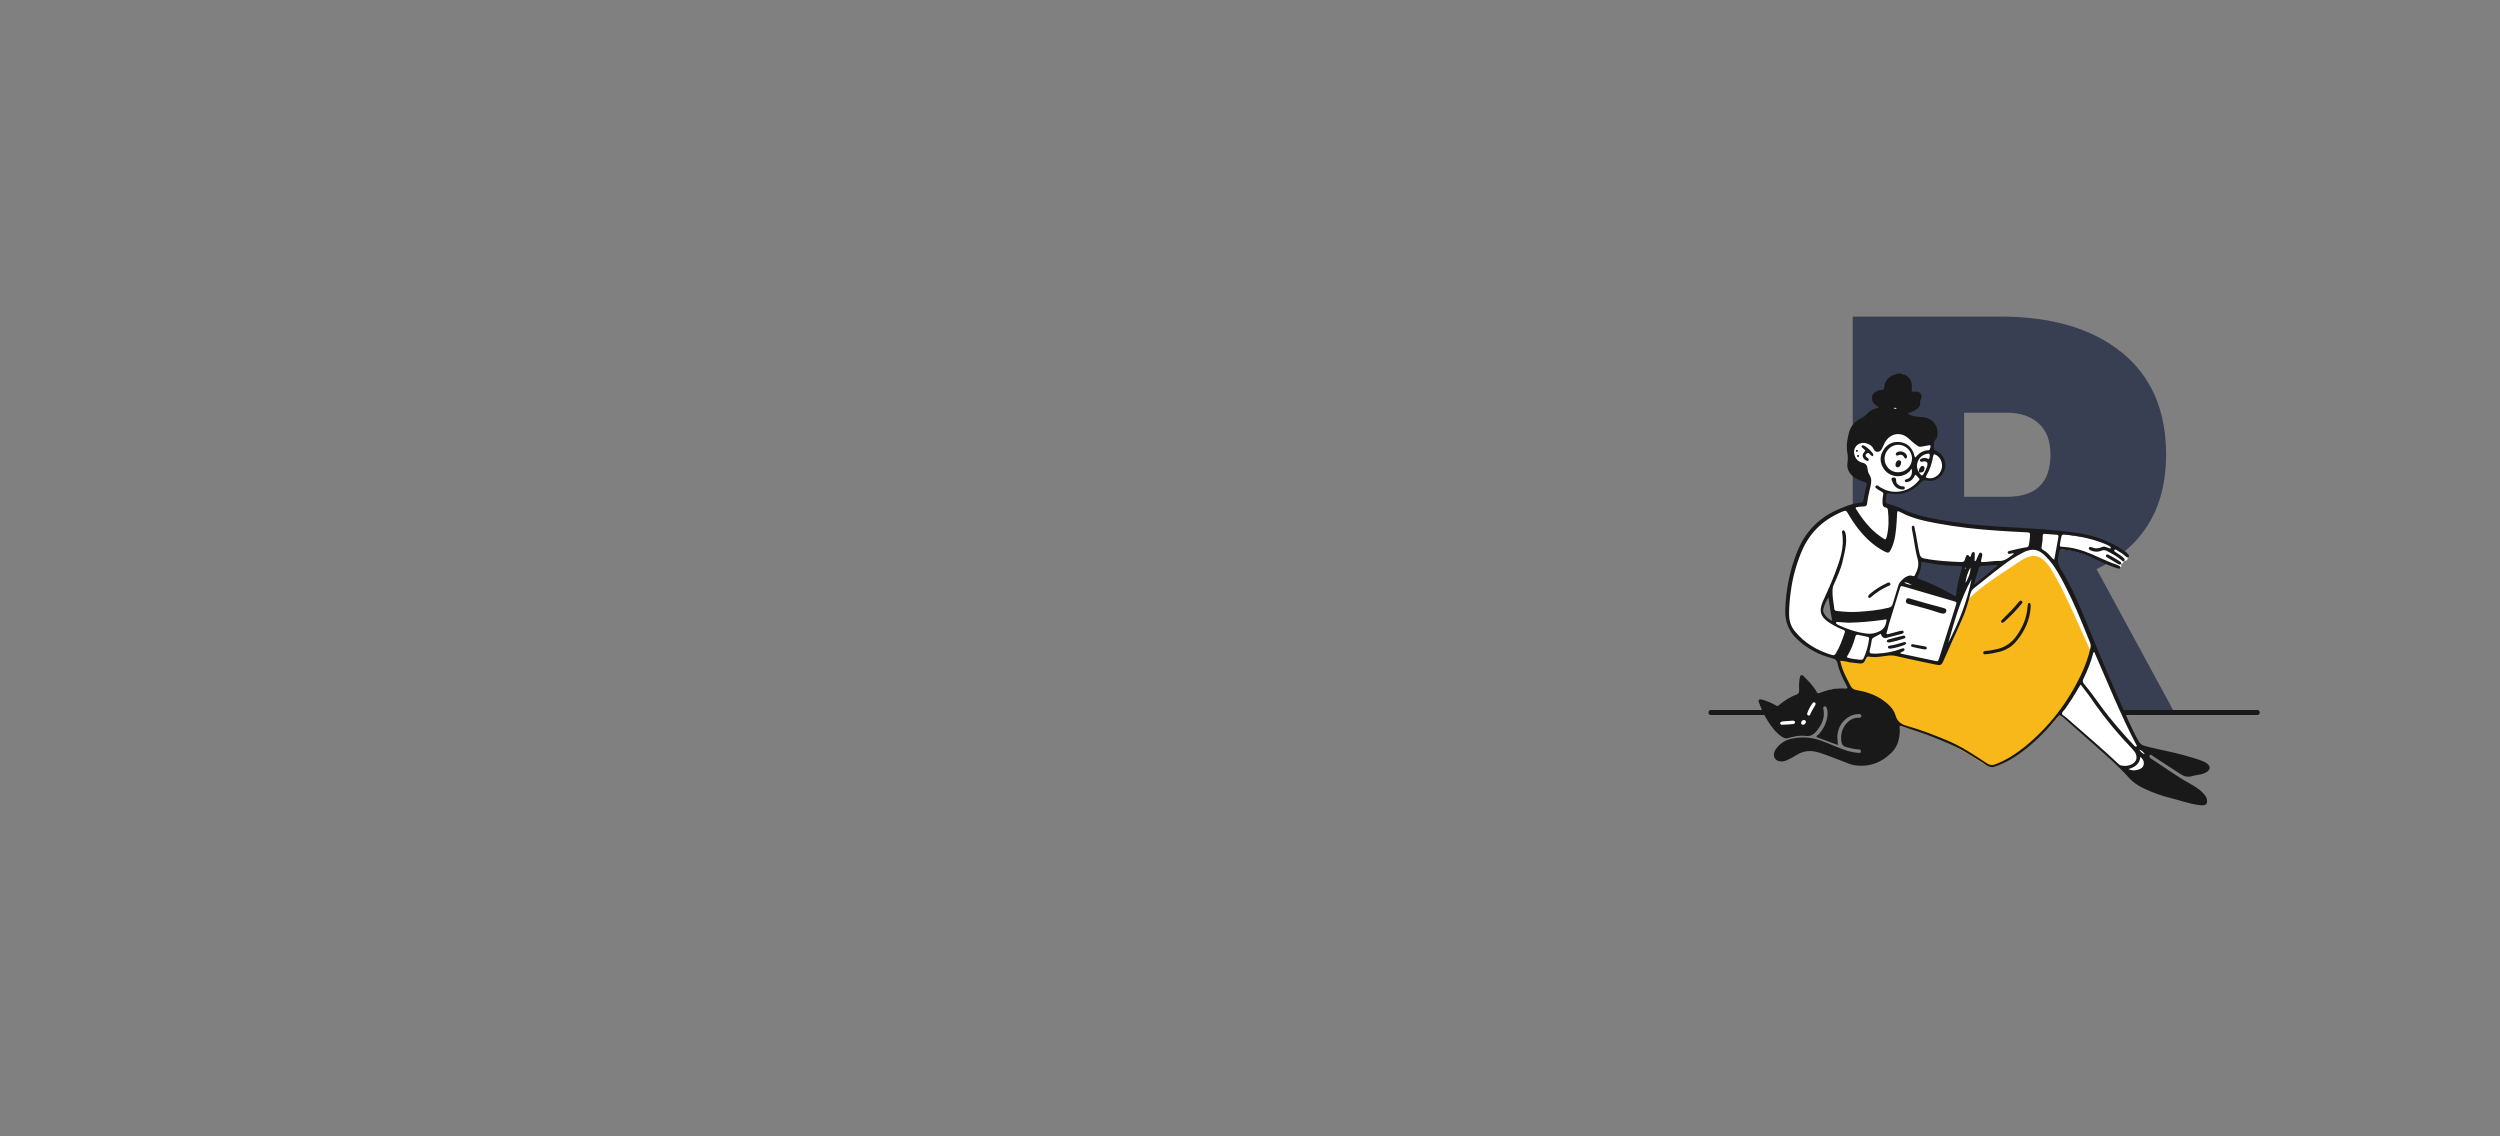 <?xml version="1.0" encoding="utf-8"?>
<!-- Generator: Adobe Illustrator 20.1.0, SVG Export Plug-In . SVG Version: 6.00 Build 0)  -->
<svg version="1.1" id="Layer_1" xmlns="http://www.w3.org/2000/svg" xmlns:xlink="http://www.w3.org/1999/xlink" x="0px" y="0px"
	 viewBox="0 0 1100 500" style="enable-background:new 0 0 1100 500;" xml:space="preserve">
<rect x="0" y="0" width="1100" height="500" fill="#808080" stroke="none"/>
<style type="text/css">
	.st0{fill:#393F52;}
	.st1{fill:#191919;}
	.st2{fill:#FFFFFF;}
	.st3{fill:#F8B819;}
</style>
<g>
	<path class="st0" d="M922.5,250.4l33.7,62.1h-52.2l-25.5-53.9h-14.2v53.9h-49.1V139.3h65.2c22.5,0,40.2,5.3,53.2,15.8
		c13,10.5,19.5,25.5,19.5,45.1C953,223.9,942.8,240.6,922.5,250.4z M883,181.6h-18.8v37H883c12.8,0,19.2-6.2,19.2-18.5
		c0-6.1-1.7-10.7-5.2-13.8C893.6,183.2,888.9,181.6,883,181.6z"/>
</g>
<g>
	<g>
		<path class="st1" d="M993.2,314.6h-75.7c-0.6,0-1.1-0.5-1.1-1.1l0,0c0-0.6,0.5-1.1,1.1-1.1h75.7c0.6,0,1.1,0.5,1.1,1.1l0,0
			C994.3,314.1,993.8,314.6,993.2,314.6z"/>
	</g>
	<g>
		<path class="st1" d="M777.7,314.6h-24.9c-0.6,0-1.1-0.5-1.1-1.1l0,0c0-0.6,0.5-1.1,1.1-1.1h24.9c0.6,0,1.1,0.5,1.1,1.1l0,0
			C778.8,314.1,778.3,314.6,777.7,314.6z"/>
	</g>
	<path class="st2" d="M931.5,249.9c1.3,0.5,2.6-0.7,1.5-1.9c0,0,1.4,0.5,1.4-1.3c0,0,1.9,0.6,1.9-1.6L929,240l-10-3.4l-12.4-1.7
		l-0.8,6.5l6.4,0.8l8.5,2.9L931.5,249.9z"/>
	<g>
		<path class="st2" d="M970.6,336.8c-0.9-0.6-1.9-1-3.1-1.4c-4.3-1.4-8.9-2.7-14-3.8l-1.2-0.3c-2.9-0.6-5.8-1.2-8.7-2.1
			c-1.4-0.4-2.4-1.2-3-2.4c-1.3-2.5-2.7-5.2-4.3-8.6c-7.3-15.7-13.8-31.6-18.7-43.7c-3.1-7.7-6.7-15.9-11.3-23.4
			c-1.2-2-1.6-3.9-1.1-6.3l0-0.1c0.6-3,0.8-3.2,4-2.8c3.5,0.5,7.1,1.5,10.8,3.1c1.1,0.5,2.2,1,3.3,1.5c2.5,1.1,5.2,2.3,7.8,3.3
			c0.1,0,0.2,0.1,0.4,0.1c0.2,0.1,0.4,0.1,0.6,0.2c0.2,0.1,0.3,0,0.3,0c0,0,0,0,0-0.1c0,0,0-0.1-0.2-0.2c-0.6-0.3-1-0.5-1.5-0.6
			c-1.9-0.7-3.8-1.5-5.6-2.3l-0.2-0.1c-0.6-0.3-1.1-0.5-1.7-0.8c-1-0.5-2.1-1-3.1-1.4c-4.7-2-8.7-3-12.6-3.2c-0.6,0-1.1-0.1-1.4-0.4
			c-0.3-0.4-0.2-0.9-0.2-1.4c0.1-0.9,0.3-1.8,0.5-2.6c0-0.2,0.1-0.4,0.1-0.6c0.2-1,0.9-1.5,1.9-1.4c7.1,0.6,13.3,2.1,18.9,4.5
			c0.5,0.2,0.8,0.4,1.2,0.6l0.1,0c0.3,0.2,1,0.7,0.6,1.6l-0.1,0.2l-0.3,0.1c-0.7,0.2-1.3-0.1-1.7-0.3c-0.1-0.1-0.2-0.1-0.4-0.2
			c-0.6-0.3-1.1-0.3-1.6-0.1c-1.7,0.8-3.3,0.8-4.9,0.1c-0.1-0.1-0.3-0.1-0.4-0.1c0,0,0,0-0.1,0c0,0,0,0.1,0,0.1c0,0,0,0,0,0
			c0.2,0.2,0.5,0.3,0.8,0.4c1.4,0.6,2.8,0.6,4.1,0c0.9-0.4,1.7-0.4,2.7,0.1c2.6,1.3,4.8,2.5,6.6,4.2c0.3,0.2,0.4,0.3,0.4,0.3
			c0,0,0,0,0.1-0.1c0,0,0-0.1,0-0.1c0,0-0.1-0.1-0.3-0.4c-0.9-0.8-1.9-1.5-2.9-2.1l-0.1-0.1c-0.3-0.2-0.6-0.4-1-0.7
			c-0.4-0.3-0.5-0.9-0.2-1.3c0.3-0.5,0.8-0.6,1.3-0.4c0.2,0.1,0.5,0.3,0.8,0.5c0.4,0.3,0.8,0.5,1.2,0.8c0.9,0.6,1.9,1.1,2.6,2
			c0.2,0.2,0.3,0.2,0.3,0.1c0.1-0.1,0.1-0.1,0.1-0.1c0,0,0-0.1-0.2-0.3c-0.4-0.4-0.8-0.9-1.3-1.2c-3.8-2.6-7.5-4.4-11.3-5.7
			c-5.8-2-11.9-2.7-18.6-3.3c-7.3-0.7-14.8-1.1-22-1.5l-3.3-0.2c-9.2-0.5-18.2-1.6-26.8-3.1c-6.8-1.2-12.2-2.9-17-5.2
			c-1.1-0.5-2.4-1-3.8-1.4c-2.9-0.8-3.1-1.1-2.6-4.1c0-0.1,0-0.2,0.1-0.3c0-0.1,0.1-0.3,0.1-0.4c0.1-0.5,0.2-0.9,0.5-1.1
			c0.4-0.3,1-0.3,1.4-0.2c5.1,1,9.5-0.6,13.3-4.6c0.9-0.9,1.6-1.4,3.1-1.1c2.5,0.5,4.7-0.3,6.3-2.4c1.5-2,1.8-4.2,0.7-6.6
			c-0.6-1.4-1.7-2.5-3.2-3.2l-0.1-0.1c-0.4-0.2-1.2-0.5-1.1-1.5c0-0.3,0-0.6,0-1c0-1.1-0.1-2.3,1-3.4c0.2-0.2,0.3-0.6,0.4-1l0-0.2
			c0.8-3.2-1.2-6.5-4.4-7.4c-0.9-0.3-1.8-0.3-2.8-0.4l-0.4,0c-1.7-0.1-3.6-0.4-5.2-1.5l-0.6-0.4l0.5-0.5c0.4-0.4,0.9-0.5,1.3-0.7
			c0.1,0,0.2-0.1,0.3-0.1c1.1-0.4,2-0.9,2.7-1.5c0.9-0.8,1.3-1.3,1.1-2.2c-0.2-0.6,0.1-1,0.2-1.3c0-0.1,0.1-0.1,0.1-0.2
			c0.3-0.6,0.5-1.4,0.1-2c-0.3-0.5-1-0.8-1.9-0.9c-0.1,0-0.3,0-0.4,0c-0.4,0-1,0.1-1.5-0.3l-0.2-0.2l0-0.3c0-0.3,0-0.5,0-0.8
			c0-0.6,0.1-1.2,0-1.8c-0.3-2-1.3-3.4-3-4.1c-1.5-0.6-3.5-0.4-5.1,0.6c-1.7,1-2.8,2.6-2.9,4.3c-0.2,1.7-0.4,1.9-2.1,2.1
			c-0.2,0-0.3,0-0.5,0.1c-1.5,0.3-2.7,1.2-2.8,2.4c-0.2,1.2,0.5,2.5,1.8,3.3c0,0,0.1,0.1,0.2,0.1c0.3,0.1,0.8,0.3,1,1l0.1,0.5
			l-0.5,0.1c-2.1,0.4-3.6,1.3-4.7,2.5c-0.7,0.8-1.6,1.4-2.8,2c-2.7,1.3-4.4,3.3-5.1,6c-0.9,3.3-1.2,6-0.8,8.6
			c0.3,1.7,0.3,3.3,0.1,4.8c-0.3,2.1,0.4,4,2.3,5.6c0.7,0.6,1.6,1.1,2.7,1.5c0.3,0.1,0.6,0.2,0.9,0.4c0.5,0.2,1,0.4,1.5,0.6
			c1,0.3,1.4,1,1.1,2.1c-0.5,1.7-0.9,3.5-1.2,5.5c-0.4,2.1-0.6,2.3-2.8,2.6l-0.1,0c-0.8,0.1-1.7,0.3-2.8,0.6c-2,0.5-3.9,1.3-6,2.3
			c-8.1,3.6-14,9.5-17.4,17.7c-3.4,8-5.2,16.8-5.5,26.2c-0.1,4.8,1.5,8.8,4.9,12c4.4,4.2,9.6,7.1,15.5,8.5c1.5,0.4,2.2,1.1,2.5,2.5
			c0.7,3.2,2.2,6.1,3.6,9l0.3,0.6c0,0.1,0.1,0.1,0.1,0.2c0.2,0.3,0.5,0.8,0.2,1.5l-0.1,0.3l-0.3,0c-0.1,0-0.1,0-0.2,0
			c-0.2,0-0.4,0.1-0.6,0c-3.7-0.3-7.4,0.3-11.3,2c-1.3,0.5-1.8-0.3-2.1-0.9c-1.4-2.6-3.6-4.7-5.6-6.7c-0.2-0.2-0.4-0.3-0.4-0.3
			c0,0-0.1,0.1-0.3,0.4c-0.1,0.2-0.1,0.4-0.1,0.6c0,0.1,0,0.2-0.1,0.3c-0.3,1.5-0.3,3.1-0.2,4.6l0,0.4c0,0.7-0.1,1.7-1.3,2.1
			c-2.5,0.9-5,2.3-7.5,4.4c-0.8,0.7-1.5,0.7-2.4,0.2c-1.5-0.9-3.3-1.6-5.3-2.2c-0.1,0-0.1,0-0.2-0.1c-0.6-0.2-0.8-0.2-1,0
			c-0.1,0.1-0.1,0.2,0.1,0.7c0.1,0.1,0.1,0.2,0.1,0.3c1.1,2.9,2.4,5.5,3.9,7.9c1.9,3.1,3.7,5.1,5.9,6.5c0.9,0.6,1.5,0.7,2.4,0.4
			c2.9-0.9,5.4-1.2,7.7-1c1.7,0.2,3-0.4,4.2-1.8c2.8-3.3,3.8-6.1,3.1-9.4c-0.1-0.3-0.2-0.9,0.1-1.3c0.2-0.3,0.5-0.4,0.8-0.5
			c0.5-0.1,1.2,0,1.6,1.1c0.4,1,0.5,2.1,0.3,3.3c-0.3,3.2-1.7,6.2-4.1,8.7c-0.1,0.1-0.3,0.3-0.4,0.4c-0.1,0.1-0.2,0.2-0.3,0.2
			l3.2,1.2c1.6,0.6,3.3,1.2,5,1.8c0-0.1,0-0.2,0-0.3c0-0.7,0-1.3,0-1.9c0.2-3.8,1.8-6.8,4.8-8.9c1.5-1,3.2-1.6,5.1-1.6
			c0.6,0,1,0.1,1.3,0.4c0.2,0.2,0.4,0.5,0.3,1c0,0.5-0.3,1.1-1.5,1.2c-0.1,0-0.2,0-0.3,0l-0.2,0c-2,0.1-3.6,1-4.9,2.6
			c-1.7,2.1-2.3,4.4-1.9,7.2c0.2,1.3,0.7,1.8,1.7,2.1c0.5,0.1,1,0.2,1.4,0.4c1.1,0.3,2.2,0.6,3.3,0.6l0.2,0c0.5,0,1.2,0,1.6,0.5
			c0.2,0.3,0.3,0.6,0.3,1c0,0.4-0.2,0.7-0.4,0.9c-0.4,0.4-1,0.3-1.4,0.2c-0.1,0-0.2,0-0.3,0c-1.3,0-2.6-0.3-4.3-0.8
			c-2.4-0.7-4.7-1.7-6.9-2.6c-1.5-0.6-3-1.2-4.5-1.8c-4.7-1.7-9.1-1.9-13.7-0.8c-2.2,0.6-4.1,1.9-5.7,3.9c-0.4,0.6-0.7,1.2-0.9,1.8
			c-0.2,0.8-0.1,1.5,0.3,2c0.4,0.5,1,0.9,1.8,1c1,0.1,1.9-0.2,2.7-0.5c1.3-0.5,2.6-1.2,4-2.1c3.2-2.1,6.6-2.5,10.5-1.3
			c2.8,0.9,5.6,1.9,8.2,3c1,0.4,1.9,0.8,2.9,1.1c0.2,0.1,0.4,0.2,0.6,0.2c1.5,0.6,2.9,1.1,4.5,1.3c5.8,0.6,10.8-1.2,15.1-5.5
			c1.8-1.8,2.9-4.1,3.3-6.9c0.2-1.1,0.3-2.4,0.1-3.7c-0.1-0.7,0.1-1,0.3-1.2c0.2-0.2,0.6-0.3,1.3-0.1c0.2,0.1,0.3,0.1,0.5,0.2
			c1.2,0.4,2.3,0.8,3.5,1.2c3.5,1.1,7.1,2.3,10.6,3.7c4.8,1.9,9.7,3.9,14.2,6.7c0.8,0.5,1.6,1,2.5,1.5c2,1.2,4,2.5,6,3.8
			c1.4,0.9,2.6,1.1,4.2,0.5c3-1.2,5.8-2.6,8.4-4.3c6.2-4.1,12.1-9.5,17.9-16.7c0.2-0.2,0.3-0.4,0.5-0.6c0.3-0.5,0.6-0.8,1.1-0.9
			c0,0,0.1,0,0.1,0c0.5,0,1,0.4,1.9,1.2c0.3,0.3,0.6,0.6,1.1,0.9l2.7,2.4c3.1,2.8,6.3,5.5,9.4,8.3l1.5,1.3
			c4.8,4.3,9.8,8.7,14.2,13.6c1.7,1.9,3.9,3.5,6.6,4.7c4.4,2,8.1,3.3,11.7,4.2c1.5,0.4,3,0.8,4.5,1.2c2.5,0.7,5,1.4,7.6,1.8l0.1,0
			c0.6,0.1,1.2,0.2,1.8,0.1c0.9-0.1,1.1-0.3,1.1-1.3c0-0.8-0.3-1.6-1-2.5c-1.3-1.7-3.1-2.8-4.8-3.8c-0.7-0.5-1.5-0.9-2.3-1.3
			c-1-0.6-2.1-1.2-3.1-1.8c-3.2-2.1-6.5-4.3-9.7-6.4c-1.1-0.7-2.2-1.5-3.4-2.2l-0.1-0.1c-0.3-0.2-0.6-0.4-0.8-0.7
			c-0.5-0.6-0.5-1.4,0.1-2c0.6-0.5,1.2-0.1,1.4,0.1c0,0,0.1,0.1,0.1,0.1c0.2,0.1,0.4,0.2,0.6,0.4l0.2,0.1c1.1,0.7,2.2,1.4,3.3,2.1
			c2.8,1.8,5.6,3.6,8.4,5.4c1.7,1.1,3.1,1.4,4.7,0.9c0.8-0.2,1.6-0.4,2.4-0.5c0.5-0.1,1-0.2,1.5-0.3c0.8-0.2,1.6-0.5,2.3-1
			c0.5-0.3,1.1-0.8,1.1-1.5C971.7,337.7,971.1,337.1,970.6,336.8z M805.9,273.6c-2.1-1-3.4-2.3-4.1-4.2l0,0
			c-0.2-0.6-0.3-1.1-0.1-1.5c0.5-1.9,1.3-3.7,2.4-5.4l0.7-1.1l0.3,1.3c0.3,1.7,0.6,3.3,0.8,5c0.2,1.7,0.5,3.5,0.9,5.3l0.2,1.1
			L805.9,273.6z M863.7,250.3L863.7,250.3c-1.1,3.2-1.9,6.7-2.5,11.1c0,0.2-0.1,0.4-0.2,0.6c0,0.1,0,0.1-0.1,0.2l-0.1,0.3l-0.3,0.1
			c-0.1,0-0.3,0.1-0.4,0.1c-0.5,0-0.8-0.2-1-0.4c0,0-0.1-0.1-0.1-0.1c-4.2-2.5-8.9-4.8-14.4-6.9c-0.8-0.3-1.2-0.4-1.4-0.9
			c-0.2-0.4,0-0.9,0.3-1.5c0.9-1.9,1.4-3.7,1.3-5.7l-0.1-0.7l0.7,0.1c0.8,0.1,1.6,0.3,2.4,0.4c1.6,0.3,3.2,0.5,4.7,0.7
			c3,0.4,6.1,0.5,9.1,0.7l0.8,0c0.6,0,1.1,0.1,1.3,0.5C864,249.3,863.9,249.8,863.7,250.3z M879.2,249.3c-2.9,2.4-5.8,4.8-8.9,7.3
			l-2.4,2l0.2-1.4c0.3-1.6,0.7-3,1-4.2c0.2-0.5,0.3-1,0.4-1.5c0.7-2.7,0.9-2.9,3.7-3l0.1,0c0.8,0,1.5-0.1,2.3-0.2
			c0.7-0.1,1.4-0.1,2.2-0.2c0,0,0.1,0,0.1,0c0.3,0,0.9-0.1,1.4,0.5l0.4,0.4L879.2,249.3z"/>
		<polygon class="st2" points="930.4,242.5 930.4,242.5 930.4,242.5 		"/>
	</g>
	<path class="st3" d="M835.9,319.5c-1.1-0.7-1.5-1.1-2.1-2.3c-0.2-0.4-0.4-1.7-0.8-1.9c-0.4-0.2-0.5-1.5-0.9-2
		c-0.7-0.7-1.5-1.4-2.2-2.1c-1.7-1.5-3.7-2.3-5.6-3.3c-0.4-0.6-2-1-2.7-1.2c-1-0.3-1.9-0.3-2.9-0.8c-1.1-0.5-1.9-0.1-7.5-7.6
		c-0.1-0.7-2-8-1.9-8c2.8,0.1,5.7,0.7,8.5,1c0.2,0,2.5,0.4,2.5-0.1c0.6-0.3,0.9-1.7,1.1-2.2c0.3-1.2,1.5-0.7,2.4-0.8
		c1.6-0.1,6.9-0.4,8.5-0.5c0.7,0,2.6,0.4,3.3,0.4c0.5,0.1,17.9,4.7,18.4,3.7c0.9-0.9,1.3-2.6,1.8-3.8c0.6-1.3,1.2-2.6,2-3.7
		c1.3-1.7,2-4.3,2.8-6.4c1.3-3.3,2.6-6.7,3.9-10c0.6-1.6,0.9-3.7,2.2-4.9c5.5-5.1,11.9-9.4,18.1-13.4c2.7-1.7,6.8-5.2,10.2-5
		c4.4,0.2,7.4,5.5,9.3,8.9c3.7,6.6,6.8,13.6,9.9,20.4c1.4,3.2,2.9,6.4,4.3,9.6c0.4,0.9,0.8,1.8,1.2,2.7c0.8,2-0.4,3.6-1.1,5.5
		c-1.9,4.9-3.3,10.1-6.4,14.2c-3,4.1-5.8,8.8-9.3,12.6c-1.5,1.7-16.9,14.7-18.4,15.5c-2.1,1.2-4,2.3-6.3,3.3
		c-2.5,0.8-5.5-1.1-6.3-1.7c-0.2-0.2-12.6-8.6-23.3-12.4C844.4,321.7,840.3,320.8,835.9,319.5C835.5,319.2,837.2,319.9,835.9,319.5z
		"/>
	<path class="st1" d="M808.6,327.8c-3.2-1.2-6.3-2.3-9.4-3.5c0.1-0.6,0.7-0.9,1-1.3c2.2-2.4,3.6-5.1,3.9-8.4c0.1-1,0-2.1-0.3-3
		c-0.2-0.5-0.4-0.9-1-0.8c-0.7,0.1-0.6,0.7-0.5,1.2c0.8,3.9-0.8,7-3.2,9.9c-1.2,1.4-2.7,2.2-4.7,1.9c-2.5-0.3-5,0.2-7.4,0.9
		c-1.1,0.4-2,0.1-2.9-0.5c-2.6-1.7-4.4-4.1-6.1-6.7c-1.6-2.5-2.9-5.2-3.9-8c-0.2-0.5-0.6-1.1-0.1-1.6c0.5-0.5,1.2-0.2,1.8,0
		c1.9,0.6,3.7,1.3,5.4,2.3c0.7,0.4,1.2,0.4,1.8-0.2c2.3-1.9,4.8-3.5,7.6-4.5c0.8-0.3,1-0.8,1-1.6c0-1.7-0.1-3.4,0.2-5.1
		c0.1-0.3,0.1-0.7,0.2-1c0.3-0.9,0.9-1,1.5-0.4c2.1,2.1,4.2,4.2,5.7,6.8c0.3,0.6,0.6,1,1.4,0.7c3.7-1.5,7.5-2.3,11.6-2
		c0.2,0,0.4,0,0.6-0.1c0.2-0.6-0.2-0.9-0.4-1.3c-1.6-3.1-3.2-6.2-3.9-9.7c-0.3-1.2-0.9-1.8-2.1-2.1c-6-1.5-11.3-4.3-15.8-8.6
		c-3.6-3.4-5.2-7.6-5.1-12.5c0.3-9.1,2-17.9,5.5-26.4c3.5-8.4,9.4-14.4,17.7-18c2-0.9,4-1.7,6.1-2.3c0.9-0.2,1.9-0.5,2.9-0.6
		c2.1-0.2,2.1-0.2,2.4-2.2c0.3-1.9,0.7-3.7,1.2-5.5c0.2-0.7,0.1-1.2-0.7-1.4c-0.8-0.3-1.6-0.6-2.4-0.9c-1-0.4-2-0.9-2.8-1.6
		c-1.9-1.6-2.9-3.6-2.5-6.1c0.2-1.6,0.2-3.1-0.1-4.6c-0.5-3,0-5.9,0.8-8.8c0.8-2.9,2.7-5,5.4-6.3c1-0.5,1.9-1.1,2.6-1.9
		c1.3-1.5,3.1-2.3,5-2.7c-0.1-0.6-0.6-0.6-0.9-0.8c-1.5-0.9-2.3-2.4-2-3.9c0.2-1.4,1.6-2.6,3.3-2.9c0.2,0,0.3-0.1,0.5-0.1
		c1.4-0.1,1.4-0.1,1.6-1.6c0.4-3.9,5.1-6.7,8.8-5.2c2,0.8,3,2.4,3.3,4.5c0.1,0.9,0,1.8,0,2.7c0.6,0.4,1.2,0.1,1.7,0.2
		c2.3,0.2,3.1,1.6,2.2,3.7c-0.2,0.4-0.4,0.6-0.3,1.1c0.4,1.3-0.4,2.1-1.2,2.8c-0.8,0.7-1.8,1.2-2.8,1.6c-0.4,0.2-0.9,0.2-1.4,0.6
		c1.5,1,3.2,1.3,5,1.4c1.1,0.1,2.2,0.1,3.2,0.4c3.5,1,5.6,4.6,4.8,8c-0.1,0.5-0.2,1.1-0.6,1.4c-1.2,1.2-0.8,2.6-0.9,4
		c0,0.7,0.5,0.8,0.9,1.1c1.6,0.7,2.8,1.8,3.5,3.4c1.1,2.5,0.9,4.9-0.8,7.1c-1.7,2.3-4.1,3.2-6.8,2.6c-1.2-0.3-1.8,0.1-2.6,0.9
		c-3.7,4-8.3,5.8-13.8,4.8c-0.8-0.2-1.2,0-1.3,0.8c0,0.2-0.1,0.5-0.1,0.7c-0.4,2.8-0.4,2.8,2.2,3.5c1.3,0.4,2.6,0.8,3.9,1.4
		c5.4,2.6,11,4.1,16.9,5.1c8.9,1.6,17.8,2.6,26.7,3.1c8.5,0.5,16.9,0.9,25.3,1.7c6.3,0.6,12.6,1.3,18.7,3.4
		c4.1,1.4,7.9,3.4,11.4,5.8c0.5,0.3,1,0.8,1.4,1.3c0.3,0.3,0.6,0.8,0.1,1.2c-0.4,0.3-0.8,0.1-1.1-0.2c-1.1-1.2-2.5-1.8-3.8-2.7
		c-0.2-0.2-0.5-0.3-0.7-0.4c-0.2-0.1-0.4,0-0.6,0.2c-0.1,0.2-0.1,0.5,0.1,0.6c0.3,0.2,0.7,0.5,1,0.7c1.1,0.7,2.1,1.3,3,2.2
		c0.3,0.3,0.7,0.7,0.3,1.2c-0.4,0.5-0.8,0.2-1.2-0.2c-2-1.7-4.2-2.9-6.5-4.1c-0.8-0.4-1.4-0.5-2.3-0.1c-1.5,0.6-3,0.6-4.5,0
		c-0.3-0.1-0.6-0.3-0.9-0.5c-0.2-0.2-0.3-0.5-0.2-0.8c0.1-0.2,0.3-0.3,0.6-0.3c0.2,0,0.5,0,0.7,0.1c1.5,0.7,3,0.6,4.5-0.1
		c0.7-0.3,1.3-0.2,2,0.1c0.6,0.2,1.1,0.6,1.8,0.5c0.2-0.6-0.2-0.8-0.5-1c-0.3-0.2-0.7-0.4-1.1-0.6c-6-2.6-12.3-3.9-18.8-4.5
		c-0.8-0.1-1.2,0.3-1.3,1c-0.2,1.1-0.5,2.1-0.6,3.2c-0.1,1.1-0.1,1.1,1.1,1.2c4.5,0.2,8.7,1.5,12.8,3.2c1.6,0.7,3.2,1.5,4.9,2.2
		c1.9,0.8,3.8,1.7,5.7,2.3c0.5,0.2,1.1,0.4,1.6,0.7c0.3,0.2,0.6,0.4,0.5,0.8c-0.1,0.5-0.6,0.5-1,0.4c-0.3-0.1-0.6-0.2-1-0.3
		c-3.8-1.3-7.5-3.1-11.2-4.8c-3.4-1.5-7-2.6-10.7-3.1c-2.9-0.4-2.9-0.4-3.4,2.4c-0.4,2.1-0.2,3.9,1,5.9c4.6,7.4,8,15.4,11.3,23.5
		c6,14.7,12.1,29.3,18.7,43.7c1.3,2.9,2.7,5.8,4.3,8.6c0.6,1.2,1.5,1.8,2.7,2.1c3.2,0.9,6.6,1.6,9.8,2.3c4.8,1,9.5,2.3,14.1,3.8
		c1.1,0.4,2.3,0.8,3.3,1.5c1.8,1.2,1.8,2.8,0,3.9c-0.8,0.5-1.6,0.8-2.5,1c-1.3,0.3-2.6,0.4-3.9,0.8c-1.9,0.6-3.6,0.1-5.2-1
		c-3.9-2.6-7.8-5-11.7-7.6c-0.2-0.2-0.5-0.3-0.7-0.5c-0.3-0.2-0.6-0.5-0.9-0.2c-0.4,0.3-0.3,0.9,0,1.2c0.2,0.3,0.5,0.4,0.8,0.6
		c4.3,2.9,8.7,5.8,13,8.6c1.7,1.1,3.6,2,5.3,3.1c1.8,1.1,3.6,2.3,4.9,4c0.7,0.8,1.1,1.7,1.1,2.8c0,1.2-0.5,1.7-1.6,1.8
		c-0.7,0.1-1.4,0-2-0.1c-4.2-0.5-8.1-2-12.2-3c-4.1-1-8-2.4-11.8-4.2c-2.6-1.2-4.9-2.7-6.8-4.8c-4.8-5.4-10.3-10.1-15.7-14.9
		c-4-3.6-8.1-7.1-12.1-10.7c-0.3-0.3-0.7-0.6-1-0.9c-2-1.6-1.6-1.2-2.9,0.2c-5.3,6.4-11.1,12.2-18,16.8c-2.7,1.8-5.5,3.2-8.5,4.4
		c-1.7,0.7-3.1,0.5-4.7-0.5c-2.7-1.9-5.6-3.6-8.4-5.3c-4.4-2.8-9.3-4.7-14.1-6.7c-4.6-1.9-9.4-3.3-14.1-4.9
		c-0.2-0.1-0.3-0.1-0.5-0.2c-0.7-0.2-1,0-0.9,0.7c0.2,1.3,0.1,2.6-0.1,3.9c-0.4,2.7-1.5,5.2-3.5,7.1c-4.3,4.3-9.4,6.3-15.6,5.6
		c-1.8-0.2-3.5-0.9-5.2-1.6c-3.7-1.4-7.3-2.9-11.1-4.1c-3.6-1.1-6.9-0.8-10,1.2c-1.3,0.8-2.7,1.6-4.1,2.2c-1,0.4-1.9,0.7-3,0.5
		c-2-0.3-3-1.8-2.6-3.7c0.2-0.7,0.5-1.4,1-2c1.5-2,3.5-3.4,6-4.1c4.8-1.2,9.4-0.9,14,0.8c3.8,1.4,7.5,3.2,11.4,4.4
		c1.4,0.4,2.8,0.7,4.2,0.8c0.6,0,1.6,0.4,1.6-0.6c0.1-0.9-1-0.9-1.6-0.9c-1.7-0.1-3.2-0.6-4.9-1c-1.4-0.3-1.9-1.2-2.1-2.5
		c-0.4-2.8,0.2-5.4,2-7.6c1.4-1.7,3.1-2.7,5.3-2.8c0.2,0,0.3,0,0.5,0c0.5,0,1-0.2,1-0.7c0-0.7-0.5-0.9-1.1-0.9
		c-1.8,0-3.4,0.5-4.9,1.5c-2.9,2-4.4,4.9-4.6,8.4C808.6,325.7,808.6,326.6,808.6,327.8z M844.4,207.9L844.4,207.9
		c0.1,0.2,0.2,0.4,0.4,0.6c0.8,1,1.1,0.9,1.7-0.2c0.6-1,1.1-2,1.4-3.1c0.6-1.7-0.2-2.5-1.9-2.1c-0.5,0.1-0.9,0.2-1.2-0.3
		c-0.2-0.5,0.2-0.9,0.7-1c0.4-0.2,0.8-0.3,1.1-0.3c0.7-0.1,1.4,0.3,2.1,0.5c0.1-0.3,0.2-0.5,0.3-0.7c0.3-1.7,0-2-1.6-1.5
		C844.2,200.6,842.2,204.7,844.4,207.9z M809.7,290.7c0.8,4.2,2.8,7.6,4.5,11c0.6,1.1,1.3,1.7,2.6,1.9c4,0.7,7.9,1.9,11.3,4.2
		c2.6,1.8,5,3.9,5.9,6.9c0.8,2.8,2.5,4,5.1,4.7c6.1,1.7,11.9,4,17.7,6.4c6.3,2.6,11.9,6.4,17.5,10.1c1.3,0.8,2.3,0.9,3.6,0.4
		c4.8-1.8,9.1-4.6,13.1-7.8c10.6-8.7,18.7-19.2,24.6-31.5c1.8-3.8,3.3-7.8,4.2-12c0.2-0.8,0.1-1.5-0.2-2.3c-1.2-2.8-2.2-5.6-3.4-8.4
		c-3.1-7.5-6.4-14.9-10.5-22c-1.6-2.8-3.4-5.4-5.8-7.7c-1.8-1.8-3.8-3.1-6.6-2.6c-1,0.2-2,0.5-2.9,1c-1.7,0.9-3.4,1.8-5.1,2.9
		c-5.9,4-11.4,8.7-17,13.1c-0.7,0.6-1,1.3-1.3,2.2c-1.1,4-2.1,7.9-3.9,11.7c-2.7,5.9-5.2,11.8-7.9,17.7c-0.9,2.1-1.3,2.3-3.6,1.8
		c-2.1-0.4-4.1-0.9-6.2-1.3c-3.6-0.8-7.3-1.5-10.9-2.4c-1.6-0.4-3.1-0.4-4.7-0.1c-2.2,0.3-4.4,0.7-6.7,0.4c-1.6-0.3-1.6-0.2-2.3,1.3
		c-0.5,1.3-1.3,1.8-2.7,1.6c-1.5-0.2-3-0.3-4.4-0.5C812.8,291.1,811.4,290.9,809.7,290.7z M886.2,243.6c-0.7-0.3-1.1,0-1.4,0
		c-0.6,0.1-1.3,0.3-1.4-0.4c-0.1-0.8,0.7-0.7,1.2-0.9c2.2-0.5,4.3-1.1,6.5-1.4c1.4-0.2,1.5-0.3,1.7-1.7c0.2-1,0.3-2,0.4-3.1
		c0.1-1.7,0-1.8-1.7-1.9c-0.1,0-0.1,0-0.2,0c-4.1-0.2-8.2-0.4-12.3-0.7c-9.1-0.6-18.1-1.6-27.1-3.3c-5.3-1-10.5-2.1-15.4-4.7
		c-0.5-0.3-1-0.6-1.7-0.5c-0.1,1.6-0.2,3.3-0.3,4.9c-0.3,4-0.6,8-2.4,11.7c-0.9,1.8-1.2,1.9-3,1c-3.8-2-7-4.7-9.8-7.9
		c-2.5-2.8-4.5-5.9-6.4-9.1c-0.4-0.7-0.8-1.1-1.7-0.7c-8.6,3.4-14.9,9.2-18.5,17.8c-2.3,5.5-3.9,11.2-4.7,17.2
		c-0.5,3.4-0.8,6.8-0.8,10.3c0,2.8,0.7,5.3,2.5,7.5c4.3,5.3,9.9,8.6,16.4,10.5c0.7,0.2,1.2,0.1,1.6-0.6c1.8-2.9,2.9-6.1,4-9.3
		c0.2-0.5,0-0.9-0.5-1.1c-0.3-0.1-0.6-0.3-1-0.4c-2.1-0.9-4.1-2-6-3.3c-3.1-2.3-3.8-4.6-2.4-8.2c0.2-0.5,0.4-1.1,0.7-1.6
		c1.6-3.7,3.4-7.4,4.8-11.2c2.2-5.8,4.4-11.7,3.2-18.2c-0.1-0.4,0-0.7,0.4-0.9c0.5-0.2,0.7,0.2,0.9,0.6c0.4,1,0.5,2.1,0.5,3.2
		c0.1,3.2-0.8,6.3-1.5,9.5c-0.8,3.8-2.5,7.2-4,10.7c-0.4,0.8-0.5,1.6-0.5,2.5c-0.1,2.5,0.4,4.9,0.7,7.3c0.1,1.4,0.3,1.5,1.7,1.7
		c3,0.3,5.9,0.5,8.9,0.3c4.5-0.3,9-0.7,13.4-1.8c1.1-0.3,1.5-0.7,1.8-1.7c0.7-2.4,1.5-4.8,2.2-7.2c0.3-1,0.6-2,1.4-2.8
		c0.7-0.7,1.3-1.4,2.3-1.9c1-0.5,1.8-0.8,2.8-0.4c0.5,0.2,0.9,0.1,1.1-0.4c1.1-2.2,1.9-4.4,1.2-6.9c-1.2-4.2-1.6-8.7-2.5-13
		c-0.1-0.4-0.1-0.8-0.1-1.2c0-0.3,0.2-0.5,0.5-0.6c0.3,0,0.5,0.2,0.6,0.4c0.1,0.3,0.1,0.7,0.2,1c0.9,3.7,1.2,7.6,2.2,11.3
		c0.3,1,0.8,1.5,1.8,1.7c5.5,1.1,11,1.4,16.5,1.6c0.9,0,1.4-0.3,1.6-1.2c0.1-0.5,0.3-1,0.5-1.4c0.3-0.7,0.7-0.7,1.3-0.1
		c0.2,0.2,0.1,0.6,0.6,0.4c0.2-0.4,0.3-0.9,0.5-1.4c0.2-0.4,0.4-0.8,0.9-0.7c0.5,0.1,0.5,0.5,0.5,1c0,1-0.1,2-0.1,3
		c0.5,0,0.6-0.3,0.7-0.4c0.4-0.9,0.8-1.8,1.2-2.7c0.2-0.4,0.5-0.8,1-0.6c0.5,0.2,0.5,0.7,0.5,1.2c-0.1,0.6-0.3,1.1-0.4,1.7
		c-0.3,1.2-0.2,1.3,1,1.2c2.2-0.1,4.3-0.5,6.5-0.5C882.1,247.1,884,245.2,886.2,243.6z M830,278.8c0.5,0.4,0.8,0.2,1.2,0.1
		c1.5-0.4,3-0.8,4.5-1.2c0.4-0.1,0.9-0.2,1.3-0.2c0.3,0,0.6,0.2,0.6,0.5c0.1,0.3-0.1,0.6-0.4,0.7c-0.1,0.1-0.3,0.1-0.5,0.2
		c-2.3,0.6-4.5,1.2-6.8,1.8c-0.8,0.2-1.4-0.1-1.9-0.8c-0.2-0.3-0.2-0.7-0.6-1c-0.9,0.5-1.8,1-2.8,1.5c-0.7,0.3-1,0.8-1.1,1.6
		c-0.1,0.9-0.3,1.8-0.5,2.7c-0.7,2.9-0.7,2.9,2.3,2.9c0.2,0,0.3,0,0.5,0c3.7-0.2,7.3-0.8,10.7-2.1c0.2-0.1,0.4-0.2,0.6-0.2
		c0.3-0.1,0.6-0.1,0.8,0.2c0.2,0.3,0.1,0.6-0.2,0.9c-0.5,0.4-1.2,0.4-1.6,0.9c0.2,0.3,0.5,0.4,0.8,0.4c4.9,1,9.7,2.1,14.6,3.1
		c1.2,0.3,1.2,0.2,1.7-1.1c2.5-7.8,4.9-15.6,7.4-23.4c0.4-1.3,0.4-1.4-1-1.8c-7.3-2.1-14.6-4.3-21.9-6.4c-1.3-0.4-1.4-0.4-1.8,1
		c-1.6,5.2-3.2,10.4-4.8,15.6C830.8,276.1,830.4,277.5,830,278.8z M849.3,195.9c-0.5-0.1-1,0.2-1.5,0.2c-4,0.7-2.9,0.9-5.9-1.3
		c-0.6-0.5-1.2-1-1.8-1.6c-3.5-3.4-8.2-2.8-10.7,1.4c-0.5,0.9-0.9,2-1.4,2.9c-0.4,0.7-0.9,1.3-1.8,1.3c-1,0-1.4-0.4-1.8-1.2
		c-0.6-1.3-1.7-2.1-3.1-2.5c-3.2-1-6.1,1.5-5.4,4.7c0.4,2,1.6,3.3,3.6,3.8c1.5,0.3,2.1,1.3,2.2,2.6c0.1,0.9,0.3,1.8,0.8,2.6
		c1,1.5,1,3.2,0.6,4.8c-0.6,2.7-1.3,5.3-1.6,8.1c-0.1,0.7-0.4,1-1.1,1.1c-0.9,0.1-1.7,0.1-2.6,0.2c-1.5,0.2-1.6,0.3-0.8,1.5
		c1.7,2.7,3.6,5.3,5.8,7.6c1.7,1.8,3.7,3.4,5.8,4.8c1,0.6,1.1,0.6,1.5-0.6c0-0.1,0.1-0.2,0.1-0.3c0.9-3.8,0.9-7.6,0.5-11.4
		c-0.1-0.7-0.3-1.2-1-1.3c-1.1-0.2-1.4-1-1.4-2c0-1,0-2.1,0.2-3.1c0.3-1.4,0.3-1.4-1-2.1c-0.5-0.3-1.1-0.6-1.6-1
		c-0.4-0.3-1-0.6-0.6-1.2c0.3-0.6,0.9-0.3,1.3,0c0.2,0.2,0.5,0.3,0.7,0.5c2.3,1.4,4.7,2.1,7.3,2c4-0.2,7.1-2,9.6-4.9
		c0.3-0.3,0.6-0.7,0.2-1c-0.6-0.5-0.9-1.3-1.7-1.6c-0.7,1.4-1.5,2.7-3.1,3.1c-0.5,0.1-1.1,0.4-1.4-0.2c-0.3-0.7,0.3-0.8,0.8-1
		c0.2-0.1,0.4-0.1,0.6-0.2c1.4-0.7,2-2.4,1.5-4.4c-0.5,0.6-0.7,1.1-1.2,1.5c-3.3,2.9-8.5,2.3-11-1.4c-1.8-2.6-1.9-5.4-0.3-8.1
		c1.6-2.7,4.1-4,7.2-3.7c3.1,0.3,5.2,2.1,6.3,5.1c0.2,0.5,0.1,1.2,0.7,1.7c1.5-1.9,3.3-3.1,5.7-3.2c0.5,0,0.7-0.3,0.7-0.8
		C849.5,196.7,849.6,196.3,849.3,195.9z M915.5,301.2c-0.4,0.6-0.6,1-0.9,1.4c-1.8,3.2-3.8,6.3-5.9,9.3c-0.5,0.7-1.4,1.3-1.4,2.1
		c0,0.8,1.2,1.1,1.8,1.7c0.2,0.2,0.5,0.4,0.8,0.7c7.4,6.5,15,12.9,22.2,19.7c0.3,0.3,0.7,0.6,1.1,0.7c1.9,0.4,3.8,0.2,5.4-0.9
		c1.4-1,1.8-2.4,1.2-4.1c-0.4-1-1.1-1.7-1.8-2.5c-5.9-6.1-11.3-12.6-16.2-19.5C919.9,306.9,917.8,304.2,915.5,301.2z M921.5,286.9
		c-0.6,0.2-0.6,0.6-0.6,0.9c-1,3.8-2.5,7.4-4.2,10.9c-0.4,0.8-0.4,1.4,0.2,2.1c2.1,2.6,4.2,5.3,6.1,8c3.3,4.7,6.9,9.1,10.7,13.4
		c1.7,2,3.5,3.9,5.3,5.8c0.3,0.3,0.6,0.8,1.3,0.3C933.2,314.9,927.6,300.8,921.5,286.9z M845.3,247.2c0.2,2.3-0.5,4.2-1.3,6
		c-0.5,1.2-0.5,1.2,0.8,1.7c5,1.9,9.9,4.1,14.5,6.9c0.3,0.2,0.6,0.5,1.2,0.4c0.1-0.2,0.2-0.5,0.2-0.8c0.5-3.8,1.3-7.5,2.5-11.2
		c0.3-1,0.2-1.1-0.8-1.1c-3.3-0.1-6.6-0.3-9.9-0.7C850.2,247.9,847.9,247.6,845.3,247.2z M835.1,207.8c3.4,0,6.1-2.6,6.2-6
		c0-3.4-2.8-6.1-6.1-6.1c-3.2,0-6,2.8-6,6.1C829.2,205.1,831.8,207.8,835.1,207.8z M813.3,274c-1.1-0.1-2.8-0.2-4.5-0.3
		c-0.3,0-0.8-0.2-0.9,0.2c-0.2,0.5,0.3,0.7,0.6,0.9c0.1,0.1,0.2,0.1,0.3,0.2c4.1,1.9,8.3,3.3,12.7,3.8c1.8,0.2,3.5-0.1,5.2-0.9
		c1.9-0.9,2.8-2.1,3.2-4c0.3-1.5,0.4-1.5-1.1-1.2c-0.2,0-0.5,0.1-0.7,0.1C823.5,273.4,818.8,273.9,813.3,274z M818.6,290.3
		c0.6,0,1.1,0,1.4-0.7c1.2-2.7,2-5.4,2.4-8.4c0.1-0.6-0.1-0.9-0.7-1c-1.4-0.3-2.8-0.6-4.2-0.9c-0.6-0.1-0.9,0.1-1.1,0.7
		c-0.8,3-1.9,5.9-3.5,8.5c-0.4,0.6-0.2,1,0.5,1C815.2,290,816.9,290.1,818.6,290.3z M903.9,246.2c0.6-3.4,1.2-6.6,1.8-9.9
		c0.1-0.7-0.1-1-0.7-1c-1.8-0.1-3.5-0.3-5.3-0.4c-0.7-0.1-0.9,0.3-0.9,0.9c0,1.6-0.2,3.2-0.5,4.8c-0.2,0.7,0.2,1,0.7,1.4
		c1.5,0.8,2.6,2,3.7,3.3C903,245.6,903.2,246.1,903.9,246.2z M854.5,204.9c0-2-1-3.8-2.6-4.7c-0.9-0.5-1.1-0.4-1.3,0.5
		c-0.5,3-1.4,5.8-2.9,8.4c-0.5,0.9-0.4,1.2,0.7,1.3C851.6,210.9,854.5,208.2,854.5,204.9z M857.2,282.9c4.6-8.9,8.3-18.1,10.3-28.1
		C862.5,263.7,860,273.3,857.2,282.9z M868.7,257.3c3.6-3,6.9-5.7,10.2-8.4c-0.4-0.5-0.8-0.3-1.1-0.3c-1.5,0.1-3,0.2-4.4,0.3
		c-2.5,0.2-2.6,0.1-3.2,2.7C869.7,253.3,869,255,868.7,257.3z M804.5,262.8c-1,1.7-1.8,3.4-2.3,5.3c-0.1,0.4,0,0.8,0.1,1.2
		c0.7,1.7,1.8,2.9,3.9,3.9C805.4,269.5,805.1,266.2,804.5,262.8z M936.5,338.4c1.3,0.7,2.7,0.7,4.1,0.3c1.2-0.3,2.3-0.9,2.6-2.2
		c0.3-1.3-0.2-2.4-1.4-3.5C941.4,336.2,939.3,337.6,936.5,338.4z M786.3,318.8c0.8-0.1,1.7-0.1,2.5-0.2c0.5-0.1,1.1-0.2,1-0.9
		c-0.1-0.6-0.6-0.6-1.1-0.6c-1.4,0.1-2.8,0.2-4.2,0.3c-0.2,0-0.4,0.1-0.7,0.2c-0.4,0.1-0.6,0.4-0.5,0.8c0.1,0.3,0.3,0.5,0.6,0.5
		C784.8,318.9,786.3,318.8,786.3,318.8z M798.9,309.7c-0.1-0.3-0.1-0.5-0.4-0.6c-0.4-0.2-0.7-0.1-0.9,0.2c-1,1.4-1.9,2.9-2.4,4.5
		c-0.1,0.4-0.1,0.8,0.4,1c0.5,0.2,0.8-0.1,0.9-0.5c0.6-1.4,1.4-2.7,2.2-4C798.8,310.1,798.8,309.8,798.9,309.7z M867,249.7
		c-1.1,1.8-2.2,5.1-2.1,6.8C865.9,254.4,867.1,252.4,867,249.7z M794.6,317.6c0-0.5-0.4-0.8-0.9-0.8c-0.7,0-1.3,0.7-1.2,1.4
		c0.1,0.5,0.4,0.7,0.8,0.7C794,318.9,794.6,318.2,794.6,317.6z M841.2,257.4c-1.1-0.6-2.1-1.3-3.4-1.1
		C838.8,257,840,257.2,841.2,257.4z M941.3,329.8c0.5,1,1.4,1.7,2.4,2.1C943.2,330.9,942.3,330.2,941.3,329.8z M833.2,179.6
		c0.5,0.3,0.9,0.4,1.4,0.1C834.1,179.5,833.8,179.2,833.2,179.6z M864.7,250.5c0.2-0.3,0.3-0.4,0.3-0.5c0-0.1,0-0.2,0-0.3
		c-0.1,0-0.2,0.1-0.2,0.1C864.7,250,864.7,250.2,864.7,250.5z"/>
	<path class="st1" d="M933.3,247.9c-0.1,0.4-0.4,0.6-0.7,0.5c-0.3-0.1-0.6-0.3-0.9-0.4c-1.5-0.9-3-1.8-4.5-2.7
		c-0.3-0.2-0.8-0.4-0.6-0.9c0.2-0.6,0.7-0.5,1.1-0.3c1.9,0.9,3.5,2,5.3,3.1C933.2,247.3,933.3,247.6,933.3,247.9z"/>
	<path class="st1" d="M844.4,207.9c-0.2-0.8,0-1.6,0.5-2.2c0.3-0.5,0.8-0.9,1.4-0.6c0.6,0.3,0.5,0.9,0.4,1.5
		C846.5,207.6,845.8,208,844.4,207.9C844.4,207.9,844.4,207.9,844.4,207.9z"/>
	<path class="st1" d="M893.5,266.9c-0.3,5.7-2.5,10.6-6.1,15c-1.9,2.4-4.4,4-7.3,4.8c-1.9,0.5-3.8,0.9-5.7,1.1c-0.3,0-0.7,0.1-1,0.1
		c-0.4,0-0.8-0.2-0.8-0.7c0-0.4,0.3-0.6,0.6-0.7c0.3-0.1,0.6-0.1,0.8-0.1c1.6-0.1,3.2-0.5,4.7-0.8c3.5-0.8,6.3-2.7,8.4-5.6
		c2.8-3.8,4.6-8,5-12.7c0-0.5,0.1-1,0.2-1.5c0.1-0.3,0.3-0.6,0.7-0.5c0.3,0.1,0.4,0.4,0.4,0.7C893.5,266.2,893.5,266.6,893.5,266.9z
		"/>
	<path class="st1" d="M881.2,274c-0.5,0.1-0.9-0.4-0.7-0.8c0.2-0.3,0.4-0.5,0.7-0.8c2.4-2.3,4.7-4.7,6.8-7.2c0,0,0.1-0.1,0.1-0.1
		c0.4-0.5,0.9-1.2,1.5-0.6c0.7,0.6-0.1,1.1-0.4,1.5c-2.1,2.6-4.4,4.9-6.9,7.2C882,273.5,881.6,273.9,881.2,274z"/>
	<path class="st1" d="M822.6,263.1c-0.4,0-0.6-0.3-0.6-0.7c0.1-0.5,0.5-0.8,0.8-1.1c2.2-1.9,4.6-3.4,7.2-4.6c0.5-0.3,1.3-0.7,1.7,0
		c0.4,0.8-0.5,1-1,1.2c-2.6,1.2-5,2.7-7.2,4.6C823.2,262.8,822.9,263.1,822.6,263.1z"/>
	<path class="st1" d="M854.8,270c-0.3-0.1-0.8-0.2-1.3-0.3c-4.4-1.5-9-2.7-13.5-3.9c-0.4-0.1-0.9-0.2-1.2-0.6
		c-0.4-0.6-0.2-1.1,0.1-1.6c0.3-0.5,0.7-0.4,1.2-0.3c5,1.5,10,2.9,15,4.2c0.1,0,0.2,0.1,0.3,0.1c0.5,0.2,1.1,0.4,1,1.2
		C856.3,269.6,855.8,270,854.8,270z"/>
	<path class="st1" d="M831.3,282.7c-0.6,0-1-0.1-1.1-0.6c0-0.4,0.3-0.6,0.6-0.7c2.2-0.6,4.4-1.2,6.6-1.7c0.4-0.1,0.7,0,0.9,0.4
		c0.2,0.4-0.1,0.7-0.4,0.8C835.6,281.7,833.4,282.3,831.3,282.7z"/>
	<path class="st1" d="M831.9,285.4c-0.6,0-1.1,0-1.2-0.5c-0.1-0.6,0.4-0.8,0.8-0.8c2-0.3,4-0.9,6-1.5c0.2-0.1,0.5-0.1,0.7-0.1
		c0.5,0.1,0.6,0.6,0.3,0.9c-0.1,0.1-0.3,0.2-0.4,0.3C836.1,284.5,834,285.1,831.9,285.4z"/>
	<path class="st1" d="M846.5,285.7c-1.5-0.3-3.2-0.6-4.8-1c-0.4-0.1-1-0.2-0.8-0.8c0.1-0.5,0.6-0.5,1-0.4c1.6,0.3,3.2,0.6,4.9,0.9
		c0.5,0.1,1.1,0.2,1,0.9C847.6,285.9,847,285.7,846.5,285.7z"/>
	<path class="st1" d="M820.8,198.4c-0.5-0.8-1-1-1.4-1.4c-0.2-0.2-0.4-0.4-0.3-0.7c0.2-0.4,0.5-0.4,0.9-0.3c0.2,0.1,0.4,0.2,0.6,0.3
		c1.2,0.8,2.3,1.8,3.3,3c0.2,0.3,0.4,0.6,0.4,0.9c-0.1,0.4-0.4,0.7-0.7,0.4c-0.4-0.2-0.7-0.6-1-0.9c-0.4-0.5-0.8-0.5-1.3-0.1
		c-0.5,0.4-0.6,0.9-0.1,1.5c0.2,0.2,0.6,0.4,0.8,0.6c0.2,0.2,0.3,0.5,0.2,0.8c-0.2,0.4-0.5,0.4-0.9,0.2c-1.6-0.6-2.4-2.5-1-3.8
		C820.3,198.7,820.5,198.6,820.8,198.4z"/>
	<path class="st1" d="M836.8,215.4c-1.6-0.2-3-1-3.8-2.6c-0.2-0.5-0.4-0.9-0.6-1.4c-0.3-0.8-0.1-1.2,0.6-1.3c0.7-0.1,1.3,0.2,1.3,1
		c0,0.7,0,1.4,0.6,1.9c0.6,0.5,1.3,1,2.1,1c0.5,0,1.2,0,1.1,0.7C838.1,215.5,837.4,215.4,836.8,215.4z"/>
	<path class="st1" d="M818,200.6c-0.1,0.2-0.1,0.5-0.4,0.5c-0.3,0-0.5-0.2-0.5-0.5c0-0.3,0.3-0.4,0.5-0.4
		C817.8,200.2,817.9,200.3,818,200.6z"/>
	<path class="st1" d="M817.5,198.4c0,0.3-0.3,0.4-0.5,0.4c-0.3,0-0.4-0.2-0.4-0.4c0-0.3,0.2-0.5,0.6-0.4
		C817.4,198,817.5,198.2,817.5,198.4z"/>
	<path class="st1" d="M836.1,198.6c1,0.1,1.8,0.3,2.5,1.1c0.3,0.4,0.6,0.9,0.5,1.4c-0.1,0.3-0.2,0.5-0.5,0.6c-0.3,0.1-0.5,0-0.6-0.2
		c-0.6-1.4-1.6-1.7-2.9-1.1c-0.3,0.1-0.7,0.1-0.9-0.3c-0.2-0.4,0-0.8,0.4-1C835,198.7,835.5,198.7,836.1,198.6z"/>
	<path class="st1" d="M836.5,203.5c0,1.1-0.7,2.1-1.5,2.1c-0.7,0-1-0.5-1-1.1c0-1,0.7-2,1.5-2C836.2,202.5,836.5,203,836.5,203.5z"
		/>
</g>
</svg>
